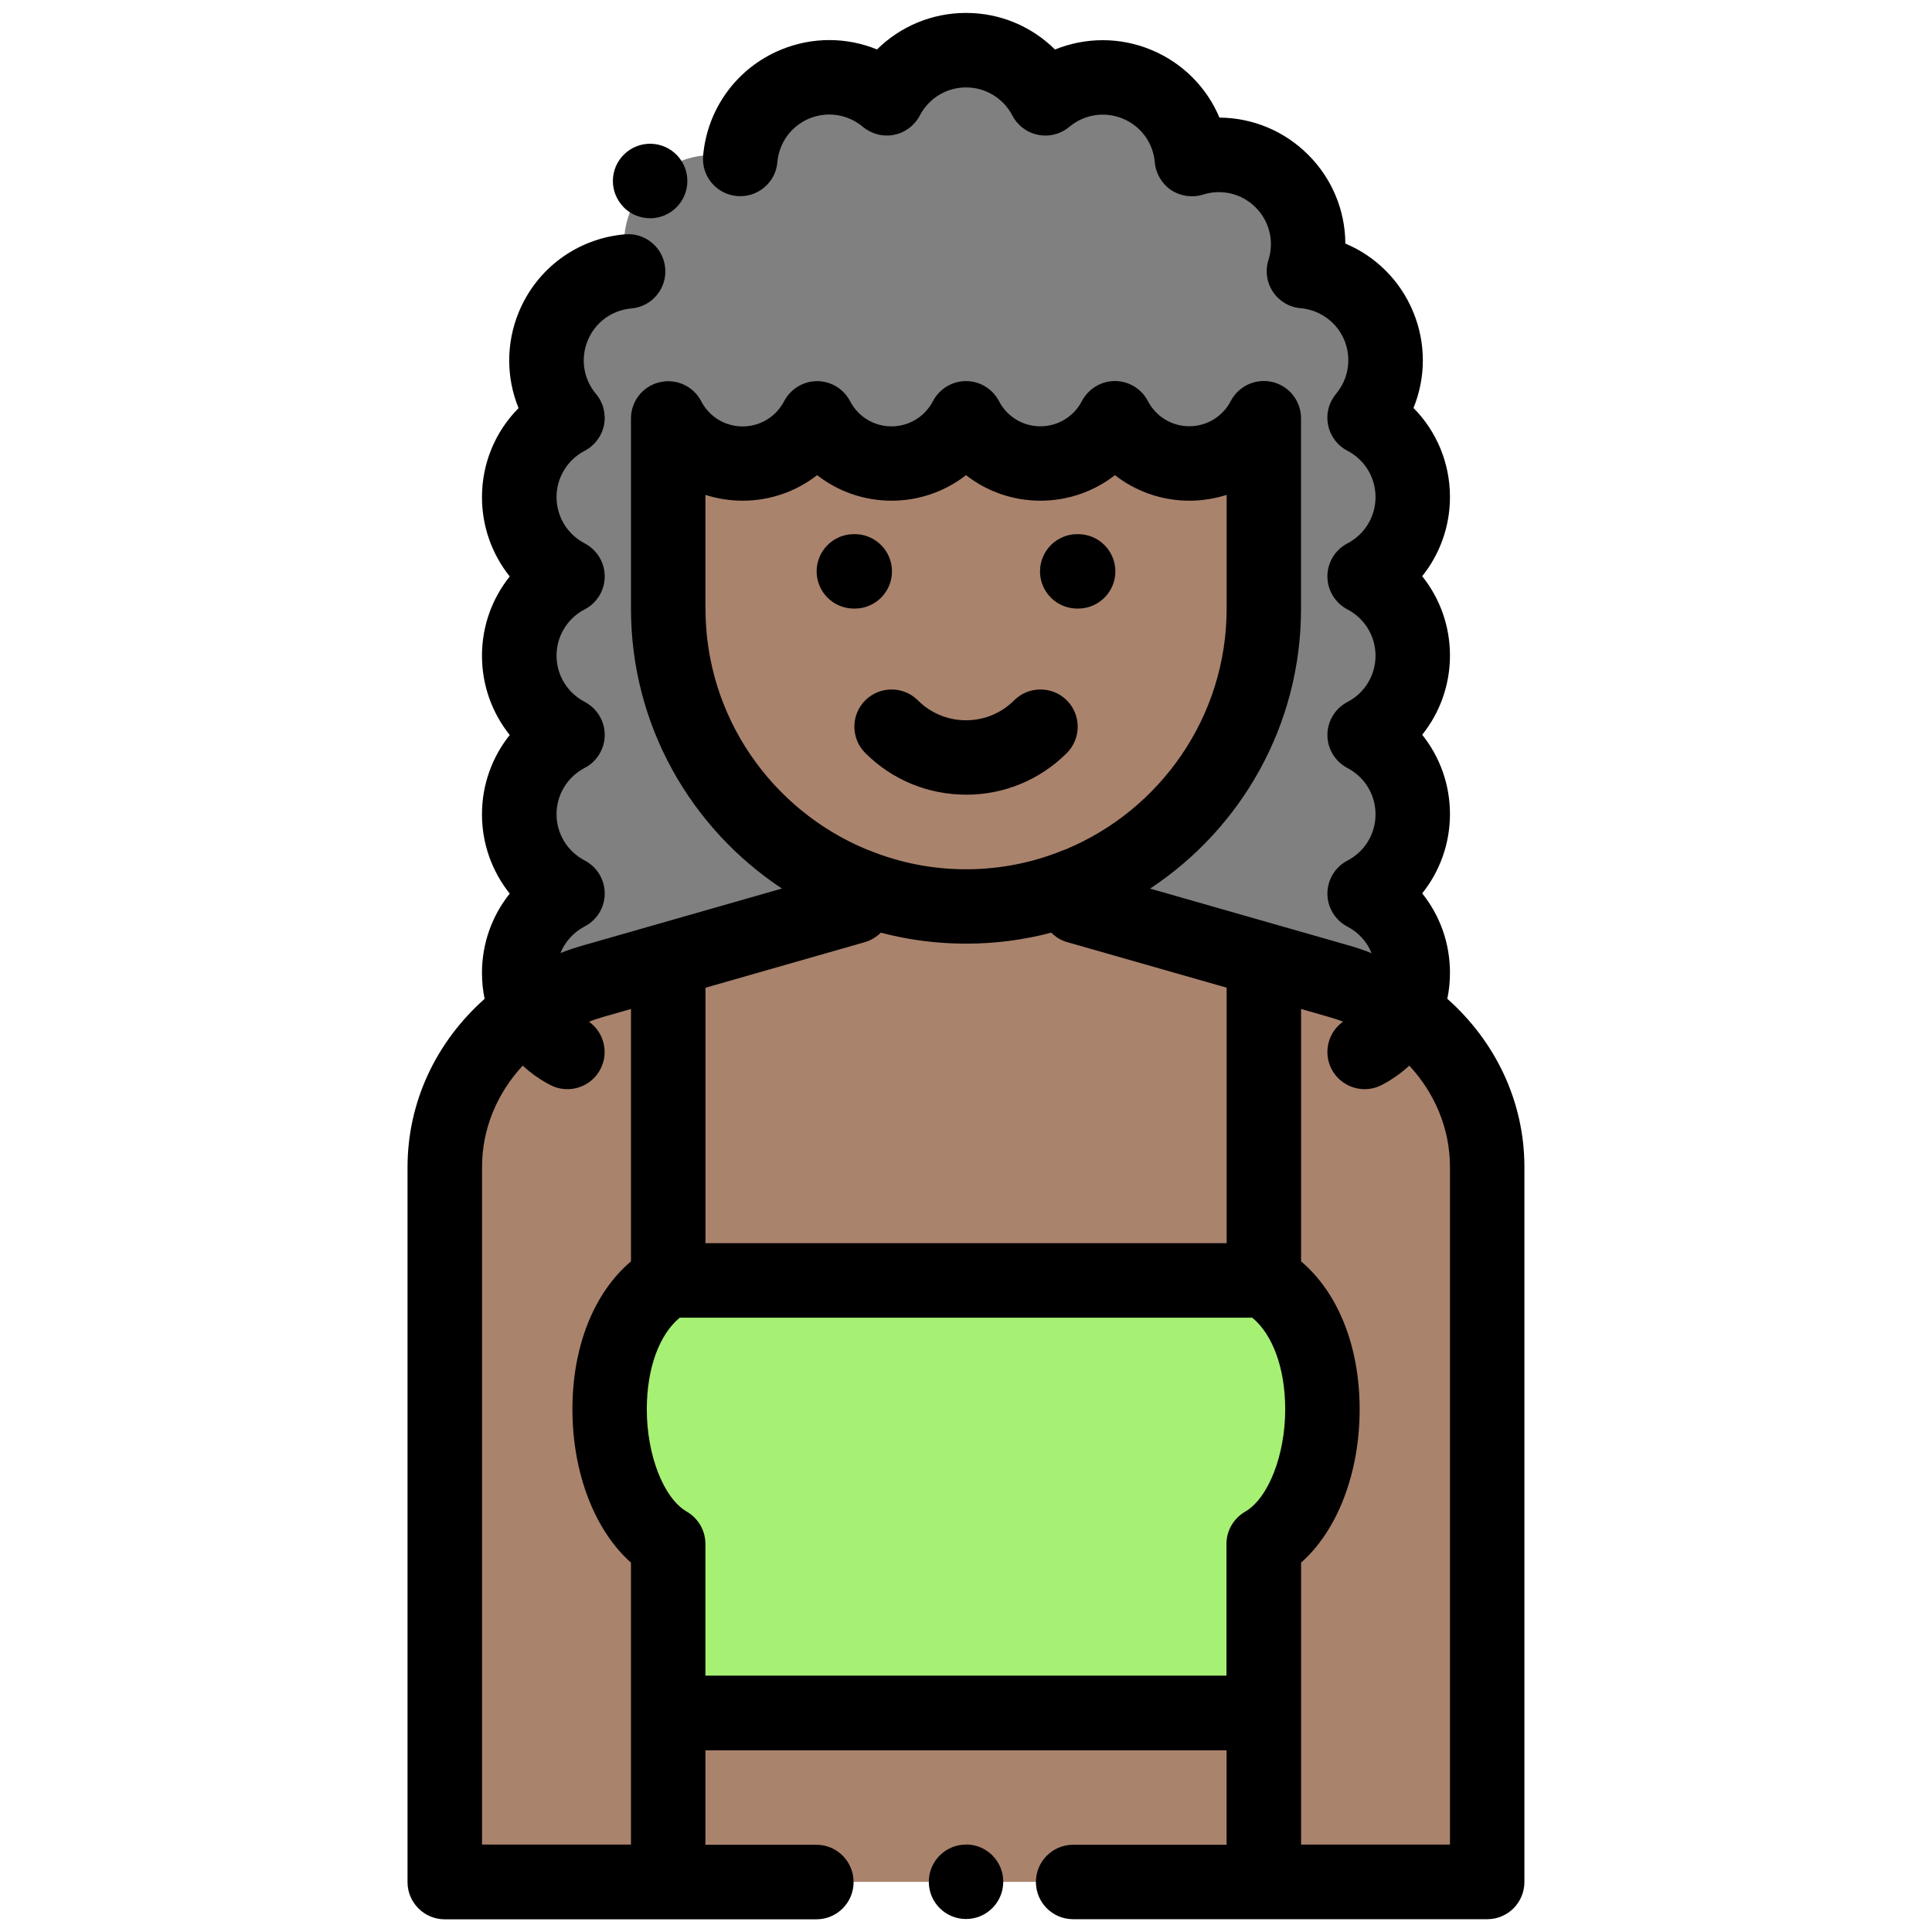 <?xml version="1.0" encoding="UTF-8"?>
<svg xmlns="http://www.w3.org/2000/svg" width="32pt" height="32pt" viewBox="-106 0 32 32">
  <g fill-rule="evenodd">
    <path fill="#aa836d" d="M-98.632 31.17h17.265V19.33c0-1-.5-1.96-1.382-2.573-.313-.22-.677-.394-1.084-.51l-4.316-1.234v-.362c-.572.235-1.197.363-1.85.363s-1.278-.128-1.85-.362v.363l-4.316 1.234c-.407.116-.77.29-1.085.51-.882.613-1.382 1.573-1.382 2.573zm3.7-2.8v-2.798c-1.217-.702-1.37-3.572 0-4.364h9.865c1.37.792 1.217 3.662 0 4.364v2.798zm0 0"></path>
    <path fill="#a6f074" d="M-94.933 28.37h9.866v-2.798c1.217-.702 1.37-3.572 0-4.364h-9.866c-1.37.792-1.216 3.662 0 4.364zm0 0"></path>
    <path fill="#aa836d" d="M-90 15.013c.653 0 1.278-.128 1.85-.362 1.804-.734 3.083-2.51 3.083-4.57V6.928c-.23.444-.697.748-1.233.748-.536 0-1.002-.304-1.233-.748-.232.444-.697.748-1.234.748-.536 0-1-.304-1.233-.748-.23.444-.697.748-1.233.748-.536 0-1.002-.304-1.233-.748-.232.444-.697.748-1.234.748-.536 0-1-.304-1.233-.748v3.152c0 2.06 1.28 3.836 3.083 4.57.572.235 1.197.363 1.85.363zm0 0"></path>
    <path fill="gray" d="M-90 6.928c.232.444.697.748 1.233.748.537 0 1.002-.304 1.234-.748.23.444.697.748 1.233.748.536 0 1.002-.304 1.233-.748v3.152c0 2.06-1.28 3.836-3.083 4.57v.363l4.316 1.234c.407.116.77.29 1.085.51.096-.196.15-.415.15-.647 0-.57-.324-1.066-.798-1.313.474-.247.798-.742.798-1.313 0-.57-.324-1.067-.798-1.314.474-.246.798-.742.798-1.313 0-.57-.324-1.067-.798-1.313.474-.247.798-.743.798-1.313s-.324-1.066-.798-1.313c.344-.41.453-.99.234-1.518-.218-.53-.707-.863-1.24-.91.162-.51.04-1.088-.364-1.492-.404-.404-.983-.525-1.492-.365-.047-.532-.38-1.02-.908-1.24-.528-.217-1.11-.108-1.52.235-.245-.473-.74-.797-1.312-.797-.57 0-1.066.325-1.313.798-.41-.343-.99-.452-1.518-.234-.53.22-.863.707-.91 1.24-.51-.16-1.088-.04-1.492.364-.404.404-.525.983-.365 1.493-.532.047-1.02.38-1.24.91-.218.526-.108 1.108.235 1.517-.474.247-.797.742-.797 1.314 0 .572.324 1.067.798 1.314-.474.247-.797.742-.797 1.313 0 .57.324 1.067.798 1.313-.474.247-.797.743-.797 1.314 0 .57.324 1.066.798 1.313-.474.247-.797.742-.797 1.313 0 .232.054.45.15.647.314-.22.677-.394 1.084-.51l4.316-1.234v-.362c-1.803-.734-3.083-2.51-3.083-4.57V6.928c.232.444.697.748 1.233.748.537 0 1.002-.304 1.234-.748.23.444.697.748 1.233.748.536 0 1.002-.304 1.233-.748zm0 0"></path>
  </g>
  <path d="M-91.226 9.464c0-.34-.276-.617-.616-.617h-.015c-.34 0-.617.276-.617.617 0 .34.277.616.617.616h.015c.34 0 .616-.276.616-.616zm0 0"></path>
  <path d="M-88.157 10.08h.014c.34 0 .617-.276.617-.616 0-.34-.276-.617-.617-.617h-.014c-.34 0-.617.276-.617.617 0 .34.276.616.617.616zm0 0"></path>
  <path d="M-90 13.163c.63 0 1.224-.245 1.67-.69.24-.242.24-.632 0-.873-.24-.24-.632-.24-.873 0-.213.213-.496.33-.797.33-.3 0-.584-.117-.797-.33-.24-.24-.63-.24-.872 0-.24.24-.24.63 0 .872.447.446 1.04.69 1.67.69zm0 0"></path>
  <path d="M-90 30.552c-.34 0-.616.276-.616.617 0 .34.276.616.616.616.34 0 .617-.276.617-.617 0-.342-.276-.618-.617-.618zm0 0"></path>
  <path d="M-82.028 16.542c.03-.14.044-.285.044-.432 0-.488-.167-.948-.46-1.313.293-.366.46-.826.46-1.313 0-.488-.167-.948-.46-1.314.293-.365.46-.825.46-1.313s-.167-.948-.46-1.313c.293-.366.46-.826.46-1.313 0-.562-.222-1.088-.604-1.474.205-.503.21-1.074-.006-1.593-.215-.52-.622-.92-1.123-1.13-.002-.544-.217-1.073-.615-1.47-.397-.398-.926-.613-1.47-.616-.21-.5-.61-.907-1.13-1.122-.52-.216-1.09-.21-1.594-.006-.386-.383-.91-.606-1.474-.606-.562 0-1.088.223-1.474.605-.503-.206-1.074-.21-1.593.005-.725.3-1.218.972-1.287 1.755-.03.34.22.638.56.668.34.03.64-.22.67-.56.027-.323.23-.6.528-.724.3-.124.64-.07.887.137.144.12.334.17.517.133.184-.036.34-.154.427-.32.15-.287.443-.465.766-.465s.617.178.767.465c.086.166.243.284.426.32.184.037.374-.012.517-.132.248-.207.587-.26.886-.136.3.124.502.4.53.723.016.186.116.355.27.46.157.103.35.13.53.075.308-.098.642-.016.87.212.23.23.31.563.213.87-.057.18-.03.374.075.53.104.155.272.255.46.27.32.03.598.232.722.53.123.3.07.64-.137.887-.12.144-.17.334-.132.518.036.183.154.34.32.426.287.15.465.443.465.767s-.178.617-.465.767c-.204.106-.332.317-.332.547 0 .23.128.44.332.547.287.15.465.444.465.767s-.178.617-.465.766c-.204.107-.332.317-.332.547 0 .23.128.44.332.547.287.15.465.443.465.767 0 .323-.178.617-.465.766-.204.106-.332.317-.332.547 0 .23.128.44.332.547.185.096.325.253.4.44-.124-.05-.25-.093-.382-.13l-3.287-.94c1.505-.993 2.5-2.7 2.5-4.634V6.928c0-.285-.194-.532-.47-.6-.276-.067-.563.063-.694.315-.134.257-.397.417-.686.417-.29 0-.553-.16-.686-.417-.107-.204-.317-.332-.547-.332-.23 0-.44.13-.547.333-.134.257-.397.417-.687.417-.29 0-.552-.16-.686-.417-.106-.204-.317-.332-.547-.332-.23 0-.44.13-.547.333-.134.257-.397.417-.686.417-.29 0-.553-.16-.686-.417-.106-.204-.316-.332-.546-.332-.23 0-.44.13-.547.333-.134.257-.397.417-.687.417-.29 0-.552-.16-.686-.417-.13-.252-.417-.382-.693-.314-.275.066-.47.313-.47.598v3.152c0 1.935.996 3.64 2.5 4.635l-3.286.94c-.13.036-.258.08-.382.128.076-.186.216-.343.4-.44.205-.105.333-.316.333-.546 0-.23-.128-.44-.332-.547-.287-.15-.466-.443-.466-.766 0-.324.18-.617.466-.767.204-.106.332-.317.332-.547 0-.23-.128-.44-.332-.547-.287-.15-.466-.443-.466-.766s.18-.617.466-.766c.204-.105.332-.316.332-.546 0-.23-.128-.44-.332-.547-.287-.15-.466-.443-.466-.767 0-.323.18-.617.466-.766.165-.086.283-.243.32-.426.036-.184-.012-.374-.133-.517-.208-.247-.26-.587-.136-.885.123-.3.4-.502.723-.53.34-.03.59-.33.56-.668-.03-.34-.33-.59-.668-.56-.783.068-1.456.56-1.756 1.286-.215.52-.21 1.09-.005 1.593-.384.386-.606.912-.606 1.474 0 .488.167.948.46 1.314-.293.365-.46.825-.46 1.313s.167.948.46 1.313c-.293.366-.46.826-.46 1.313 0 .488.167.948.46 1.314-.293.365-.46.825-.46 1.313 0 .147.015.292.044.43-.8.71-1.277 1.703-1.277 2.79v11.84c0 .34.277.616.617.616h6.155c.34 0 .616-.276.616-.617 0-.342-.276-.618-.616-.618h-1.838v-1.565h8.632v1.565h-2.542c-.34 0-.616.276-.616.617 0 .34.276.616.616.616h6.86c.34 0 .615-.276.615-.617V19.33c0-1.087-.48-2.08-1.278-2.788zm-12.288-6.462V8.197c.196.062.403.096.616.096.457 0 .888-.153 1.234-.423.346.27.777.423 1.233.423.456 0 .887-.153 1.233-.423.346.27.777.423 1.233.423.457 0 .888-.153 1.234-.423.345.27.777.423 1.233.423.213 0 .42-.034.617-.096v1.883c0 1.796-1.103 3.338-2.666 3.988l-.054.02c-.494.2-1.032.31-1.596.31-.564 0-1.102-.11-1.596-.31l-.054-.02c-1.563-.65-2.666-2.192-2.666-3.988zM-90 15.63c.488 0 .962-.064 1.413-.182.072.073.163.13.268.158l2.636.753v4.232h-8.632V16.36l2.636-.754c.104-.03.195-.085.268-.158.45.118.924.182 1.412.182zm-8.016 14.922V19.33c0-.633.248-1.22.674-1.68.135.125.287.233.455.32.09.048.188.07.285.07.222 0 .437-.12.547-.332.144-.276.057-.61-.19-.786.08-.03.164-.058.248-.082l.448-.128v4.18c-.613.52-.97 1.407-.97 2.45 0 1.06.372 2.01.97 2.54v4.67zm3.7-2.798v-2.182c0-.22-.118-.424-.308-.534-.384-.222-.663-.935-.663-1.695 0-.676.206-1.24.546-1.518h9.482c.34.278.546.842.546 1.518 0 .76-.28 1.473-.663 1.695-.19.11-.31.313-.31.534v2.182h-8.63zm12.332 2.798h-2.466v-4.67c.6-.53.97-1.48.97-2.54 0-1.043-.357-1.93-.97-2.45v-4.18l.447.128c.085.024.167.05.248.082-.247.176-.333.51-.19.786.11.21.325.332.548.332.096 0 .193-.022.284-.07.168-.087.32-.195.455-.32.426.46.674 1.047.674 1.68zm0 0"></path>
  <path d="M-95.23 3.615c.134 0 .27-.045.383-.135.266-.213.31-.6.097-.867-.213-.266-.6-.31-.867-.097-.266.214-.31.6-.096.867.12.153.3.232.482.232zm0 0"></path>
</svg>
